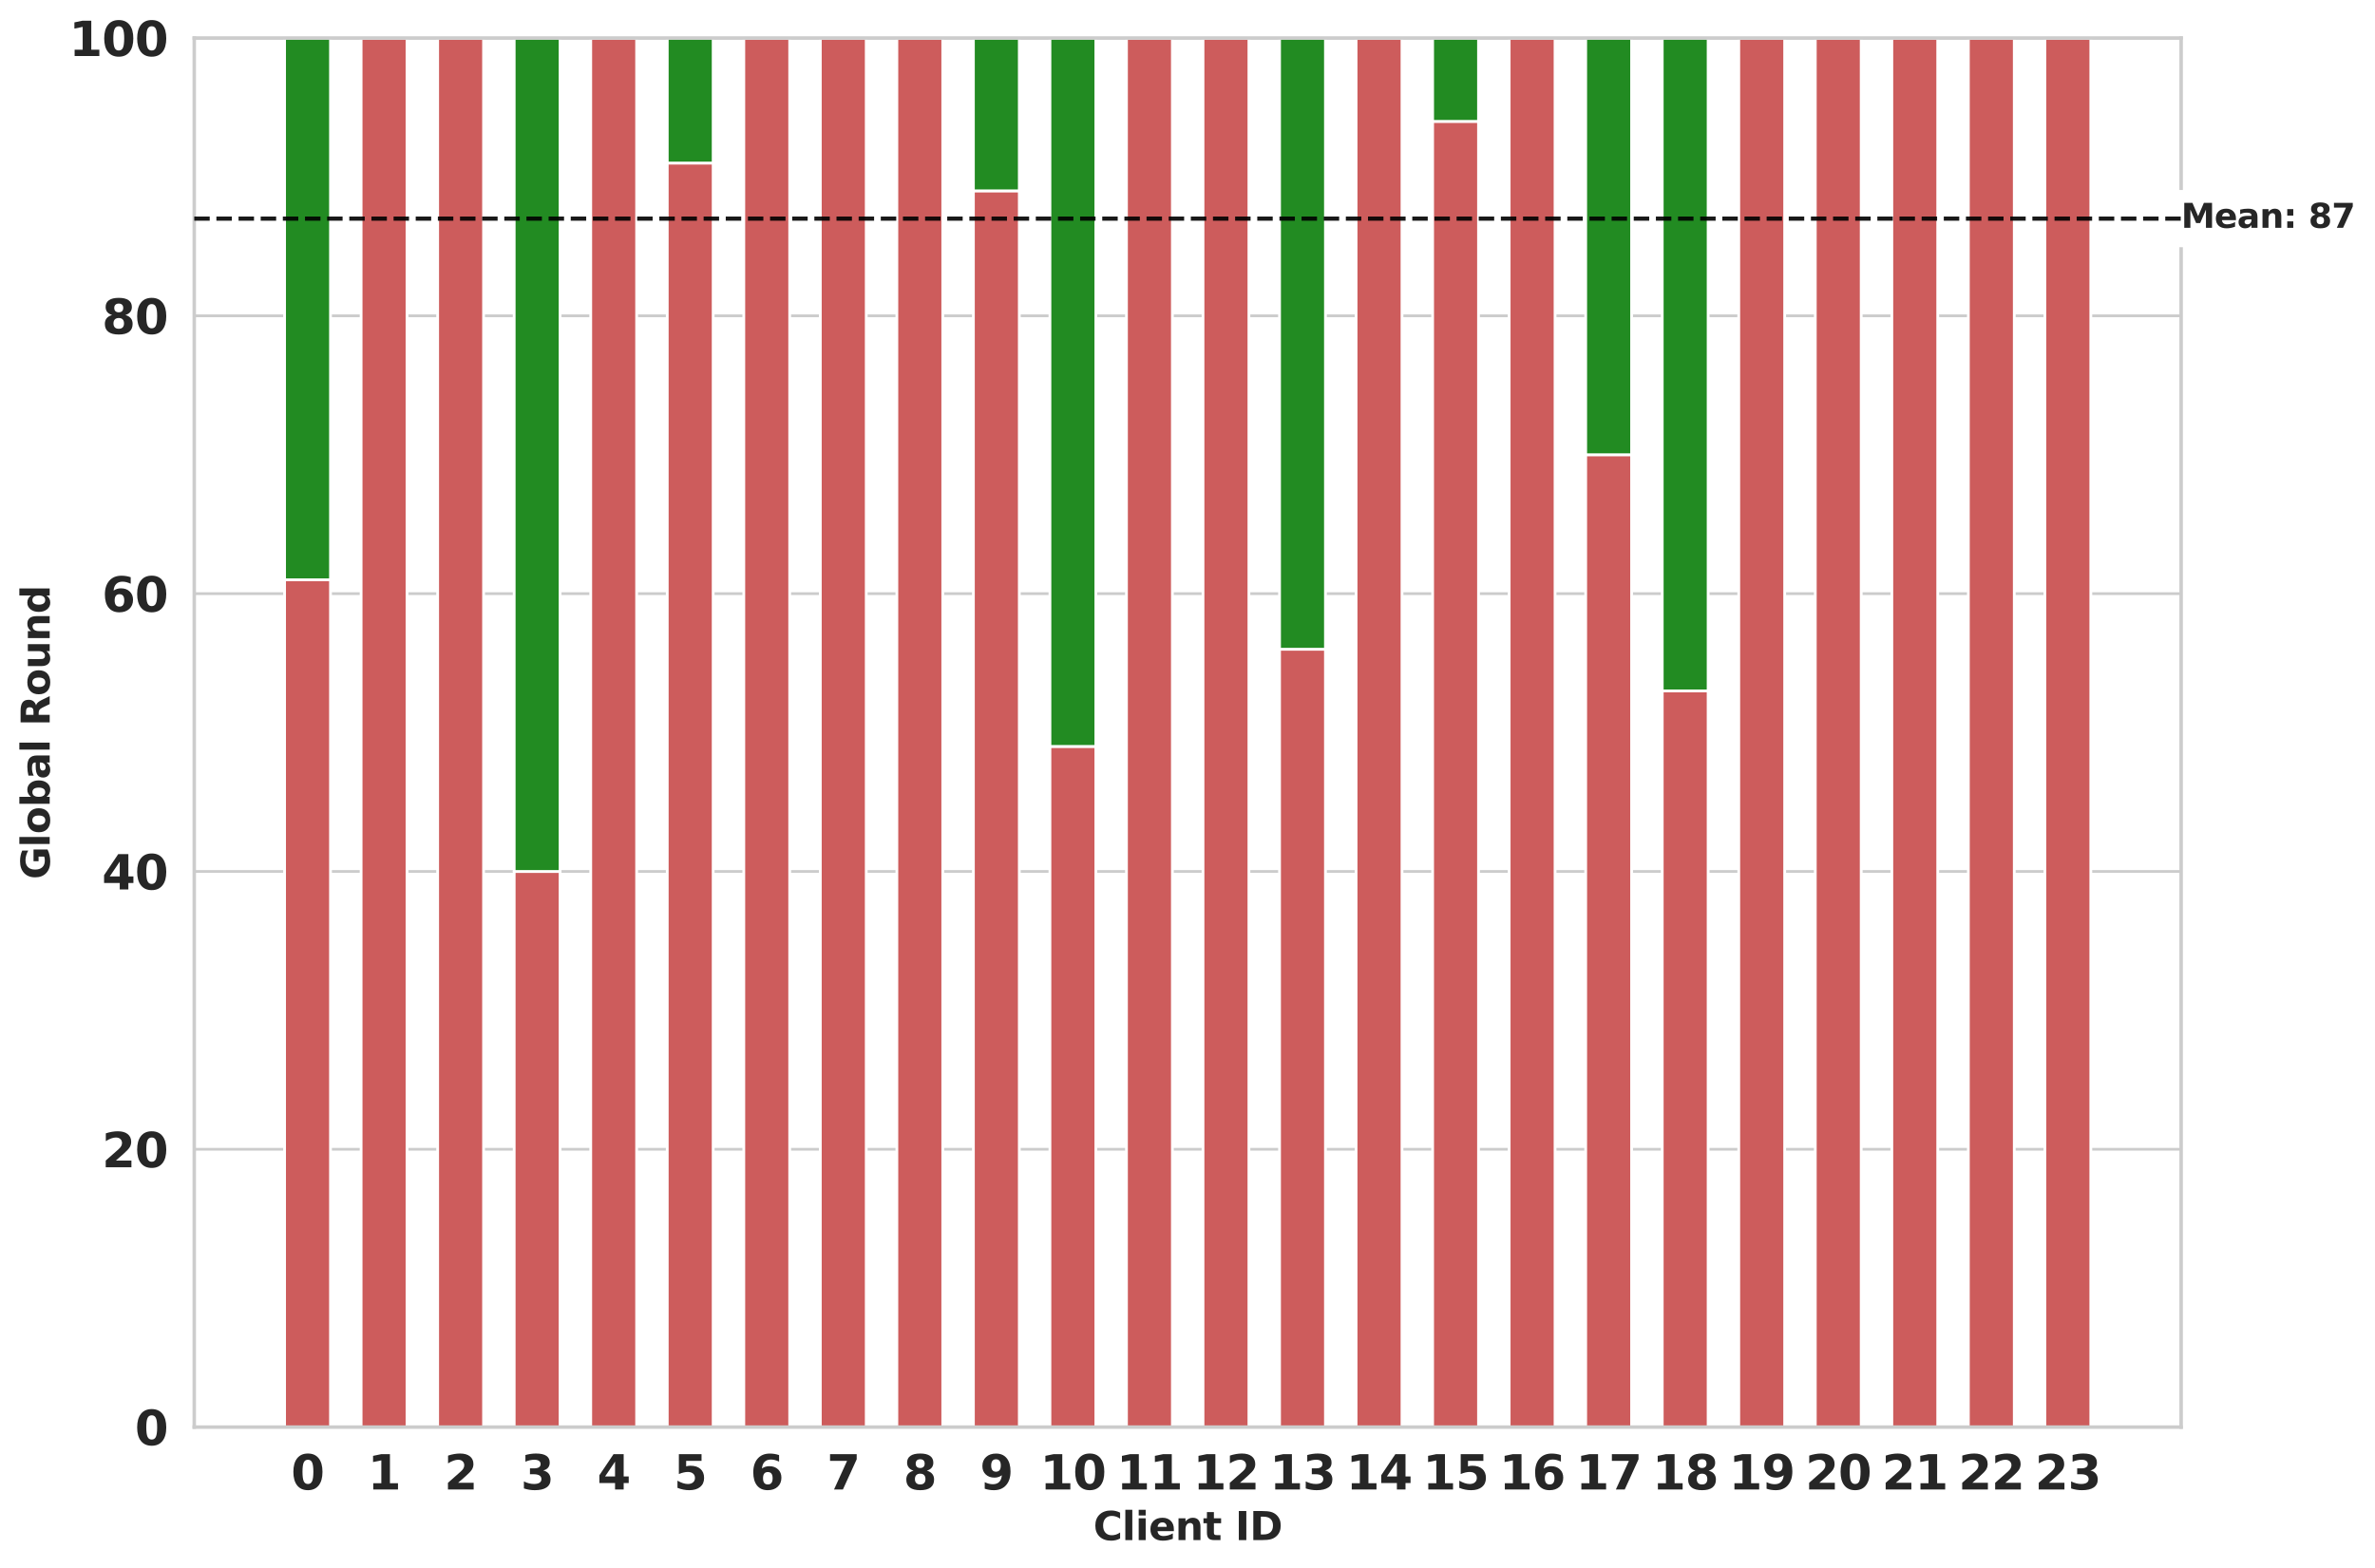 <?xml version="1.0" encoding="utf-8" standalone="no"?>
<!DOCTYPE svg PUBLIC "-//W3C//DTD SVG 1.1//EN"
  "http://www.w3.org/Graphics/SVG/1.1/DTD/svg11.dtd">
<svg xmlns:xlink="http://www.w3.org/1999/xlink" width="852.58pt" height="563.141pt" viewBox="0 0 852.58 563.141" xmlns="http://www.w3.org/2000/svg" version="1.1">
 <defs>
  <style type="text/css">*{stroke-linejoin: round; stroke-linecap: butt}</style>
 </defs>
 <g id="figure_1">
  <g id="patch_1">
   <path d="M 0 563.141 
L 852.58 563.141 
L 852.58 0 
L 0 0 
z
" style="fill: #ffffff"/>
  </g>
  <g id="axes_1">
   <g id="patch_2">
    <path d="M 69.734 512.439 
L 782.984 512.439 
L 782.984 13.659 
L 69.734 13.659 
z
" style="fill: #ffffff"/>
   </g>
   <g id="matplotlib.axis_1">
    <g id="xtick_1">
     <g id="line2d_1">
      <path d="M 110.397 512.439 
L 110.397 13.659 
" clip-path="url(#paf529d639f)" style="fill: none; stroke: #cccccc; stroke-linecap: round"/>
     </g>
     <g id="text_1">
      <!-- 0 -->
      <g style="fill: #262626" transform="translate(104.483 534.856) scale(0.17 -0.17)">
       <defs>
        <path id="DejaVuSans-Bold-30" d="M 2944 2338 
Q 2944 3213 2780 3570 
Q 2616 3928 2228 3928 
Q 1841 3928 1675 3570 
Q 1509 3213 1509 2338 
Q 1509 1453 1675 1090 
Q 1841 728 2228 728 
Q 2613 728 2778 1090 
Q 2944 1453 2944 2338 
z
M 4147 2328 
Q 4147 1169 3647 539 
Q 3147 -91 2228 -91 
Q 1306 -91 806 539 
Q 306 1169 306 2328 
Q 306 3491 806 4120 
Q 1306 4750 2228 4750 
Q 3147 4750 3647 4120 
Q 4147 3491 4147 2328 
z
" transform="scale(0.016)"/>
       </defs>
       <use xlink:href="#DejaVuSans-Bold-30"/>
      </g>
     </g>
    </g>
    <g id="xtick_2">
     <g id="line2d_2">
      <path d="M 137.872 512.439 
L 137.872 13.659 
" clip-path="url(#paf529d639f)" style="fill: none; stroke: #cccccc; stroke-linecap: round"/>
     </g>
     <g id="text_2">
      <!-- 1 -->
      <g style="fill: #262626" transform="translate(131.958 534.856) scale(0.17 -0.17)">
       <defs>
        <path id="DejaVuSans-Bold-31" d="M 750 831 
L 1813 831 
L 1813 3847 
L 722 3622 
L 722 4441 
L 1806 4666 
L 2950 4666 
L 2950 831 
L 4013 831 
L 4013 0 
L 750 0 
L 750 831 
z
" transform="scale(0.016)"/>
       </defs>
       <use xlink:href="#DejaVuSans-Bold-31"/>
      </g>
     </g>
    </g>
    <g id="xtick_3">
     <g id="line2d_3">
      <path d="M 165.347 512.439 
L 165.347 13.659 
" clip-path="url(#paf529d639f)" style="fill: none; stroke: #cccccc; stroke-linecap: round"/>
     </g>
     <g id="text_3">
      <!-- 2 -->
      <g style="fill: #262626" transform="translate(159.433 534.856) scale(0.17 -0.17)">
       <defs>
        <path id="DejaVuSans-Bold-32" d="M 1844 884 
L 3897 884 
L 3897 0 
L 506 0 
L 506 884 
L 2209 2388 
Q 2438 2594 2547 2791 
Q 2656 2988 2656 3200 
Q 2656 3528 2436 3728 
Q 2216 3928 1850 3928 
Q 1569 3928 1234 3808 
Q 900 3688 519 3450 
L 519 4475 
Q 925 4609 1322 4679 
Q 1719 4750 2100 4750 
Q 2938 4750 3402 4381 
Q 3866 4013 3866 3353 
Q 3866 2972 3669 2642 
Q 3472 2313 2841 1759 
L 1844 884 
z
" transform="scale(0.016)"/>
       </defs>
       <use xlink:href="#DejaVuSans-Bold-32"/>
      </g>
     </g>
    </g>
    <g id="xtick_4">
     <g id="line2d_4">
      <path d="M 192.822 512.439 
L 192.822 13.659 
" clip-path="url(#paf529d639f)" style="fill: none; stroke: #cccccc; stroke-linecap: round"/>
     </g>
     <g id="text_4">
      <!-- 3 -->
      <g style="fill: #262626" transform="translate(186.908 534.856) scale(0.17 -0.17)">
       <defs>
        <path id="DejaVuSans-Bold-33" d="M 2981 2516 
Q 3453 2394 3698 2092 
Q 3944 1791 3944 1325 
Q 3944 631 3412 270 
Q 2881 -91 1863 -91 
Q 1503 -91 1142 -33 
Q 781 25 428 141 
L 428 1069 
Q 766 900 1098 814 
Q 1431 728 1753 728 
Q 2231 728 2486 893 
Q 2741 1059 2741 1369 
Q 2741 1688 2480 1852 
Q 2219 2016 1709 2016 
L 1228 2016 
L 1228 2791 
L 1734 2791 
Q 2188 2791 2409 2933 
Q 2631 3075 2631 3366 
Q 2631 3634 2415 3781 
Q 2200 3928 1806 3928 
Q 1516 3928 1219 3862 
Q 922 3797 628 3669 
L 628 4550 
Q 984 4650 1334 4700 
Q 1684 4750 2022 4750 
Q 2931 4750 3382 4451 
Q 3834 4153 3834 3553 
Q 3834 3144 3618 2883 
Q 3403 2622 2981 2516 
z
" transform="scale(0.016)"/>
       </defs>
       <use xlink:href="#DejaVuSans-Bold-33"/>
      </g>
     </g>
    </g>
    <g id="xtick_5">
     <g id="line2d_5">
      <path d="M 220.297 512.439 
L 220.297 13.659 
" clip-path="url(#paf529d639f)" style="fill: none; stroke: #cccccc; stroke-linecap: round"/>
     </g>
     <g id="text_5">
      <!-- 4 -->
      <g style="fill: #262626" transform="translate(214.383 534.856) scale(0.17 -0.17)">
       <defs>
        <path id="DejaVuSans-Bold-34" d="M 2356 3675 
L 1038 1722 
L 2356 1722 
L 2356 3675 
z
M 2156 4666 
L 3494 4666 
L 3494 1722 
L 4159 1722 
L 4159 850 
L 3494 850 
L 3494 0 
L 2356 0 
L 2356 850 
L 288 850 
L 288 1881 
L 2156 4666 
z
" transform="scale(0.016)"/>
       </defs>
       <use xlink:href="#DejaVuSans-Bold-34"/>
      </g>
     </g>
    </g>
    <g id="xtick_6">
     <g id="line2d_6">
      <path d="M 247.772 512.439 
L 247.772 13.659 
" clip-path="url(#paf529d639f)" style="fill: none; stroke: #cccccc; stroke-linecap: round"/>
     </g>
     <g id="text_6">
      <!-- 5 -->
      <g style="fill: #262626" transform="translate(241.858 534.856) scale(0.17 -0.17)">
       <defs>
        <path id="DejaVuSans-Bold-35" d="M 678 4666 
L 3669 4666 
L 3669 3781 
L 1638 3781 
L 1638 3059 
Q 1775 3097 1914 3117 
Q 2053 3138 2203 3138 
Q 3056 3138 3531 2711 
Q 4006 2284 4006 1522 
Q 4006 766 3489 337 
Q 2972 -91 2053 -91 
Q 1656 -91 1267 -14 
Q 878 63 494 219 
L 494 1166 
Q 875 947 1217 837 
Q 1559 728 1863 728 
Q 2300 728 2551 942 
Q 2803 1156 2803 1522 
Q 2803 1891 2551 2103 
Q 2300 2316 1863 2316 
Q 1603 2316 1309 2248 
Q 1016 2181 678 2041 
L 678 4666 
z
" transform="scale(0.016)"/>
       </defs>
       <use xlink:href="#DejaVuSans-Bold-35"/>
      </g>
     </g>
    </g>
    <g id="xtick_7">
     <g id="line2d_7">
      <path d="M 275.247 512.439 
L 275.247 13.659 
" clip-path="url(#paf529d639f)" style="fill: none; stroke: #cccccc; stroke-linecap: round"/>
     </g>
     <g id="text_7">
      <!-- 6 -->
      <g style="fill: #262626" transform="translate(269.333 534.856) scale(0.17 -0.17)">
       <defs>
        <path id="DejaVuSans-Bold-36" d="M 2316 2303 
Q 2000 2303 1842 2098 
Q 1684 1894 1684 1484 
Q 1684 1075 1842 870 
Q 2000 666 2316 666 
Q 2634 666 2792 870 
Q 2950 1075 2950 1484 
Q 2950 1894 2792 2098 
Q 2634 2303 2316 2303 
z
M 3803 4544 
L 3803 3681 
Q 3506 3822 3243 3889 
Q 2981 3956 2731 3956 
Q 2194 3956 1894 3657 
Q 1594 3359 1544 2772 
Q 1750 2925 1990 3001 
Q 2231 3078 2516 3078 
Q 3231 3078 3670 2659 
Q 4109 2241 4109 1563 
Q 4109 813 3618 361 
Q 3128 -91 2303 -91 
Q 1394 -91 895 523 
Q 397 1138 397 2266 
Q 397 3422 980 4083 
Q 1563 4744 2578 4744 
Q 2900 4744 3203 4694 
Q 3506 4644 3803 4544 
z
" transform="scale(0.016)"/>
       </defs>
       <use xlink:href="#DejaVuSans-Bold-36"/>
      </g>
     </g>
    </g>
    <g id="xtick_8">
     <g id="line2d_8">
      <path d="M 302.722 512.439 
L 302.722 13.659 
" clip-path="url(#paf529d639f)" style="fill: none; stroke: #cccccc; stroke-linecap: round"/>
     </g>
     <g id="text_8">
      <!-- 7 -->
      <g style="fill: #262626" transform="translate(296.808 534.856) scale(0.17 -0.17)">
       <defs>
        <path id="DejaVuSans-Bold-37" d="M 428 4666 
L 3944 4666 
L 3944 3988 
L 2125 0 
L 953 0 
L 2675 3781 
L 428 3781 
L 428 4666 
z
" transform="scale(0.016)"/>
       </defs>
       <use xlink:href="#DejaVuSans-Bold-37"/>
      </g>
     </g>
    </g>
    <g id="xtick_9">
     <g id="line2d_9">
      <path d="M 330.197 512.439 
L 330.197 13.659 
" clip-path="url(#paf529d639f)" style="fill: none; stroke: #cccccc; stroke-linecap: round"/>
     </g>
     <g id="text_9">
      <!-- 8 -->
      <g style="fill: #262626" transform="translate(324.283 534.856) scale(0.17 -0.17)">
       <defs>
        <path id="DejaVuSans-Bold-38" d="M 2228 2088 
Q 1891 2088 1709 1903 
Q 1528 1719 1528 1375 
Q 1528 1031 1709 848 
Q 1891 666 2228 666 
Q 2563 666 2741 848 
Q 2919 1031 2919 1375 
Q 2919 1722 2741 1905 
Q 2563 2088 2228 2088 
z
M 1350 2484 
Q 925 2613 709 2878 
Q 494 3144 494 3541 
Q 494 4131 934 4440 
Q 1375 4750 2228 4750 
Q 3075 4750 3515 4442 
Q 3956 4134 3956 3541 
Q 3956 3144 3739 2878 
Q 3522 2613 3097 2484 
Q 3572 2353 3814 2058 
Q 4056 1763 4056 1313 
Q 4056 619 3595 264 
Q 3134 -91 2228 -91 
Q 1319 -91 855 264 
Q 391 619 391 1313 
Q 391 1763 633 2058 
Q 875 2353 1350 2484 
z
M 1631 3419 
Q 1631 3141 1786 2991 
Q 1941 2841 2228 2841 
Q 2509 2841 2662 2991 
Q 2816 3141 2816 3419 
Q 2816 3697 2662 3845 
Q 2509 3994 2228 3994 
Q 1941 3994 1786 3844 
Q 1631 3694 1631 3419 
z
" transform="scale(0.016)"/>
       </defs>
       <use xlink:href="#DejaVuSans-Bold-38"/>
      </g>
     </g>
    </g>
    <g id="xtick_10">
     <g id="line2d_10">
      <path d="M 357.672 512.439 
L 357.672 13.659 
" clip-path="url(#paf529d639f)" style="fill: none; stroke: #cccccc; stroke-linecap: round"/>
     </g>
     <g id="text_10">
      <!-- 9 -->
      <g style="fill: #262626" transform="translate(351.758 534.856) scale(0.17 -0.17)">
       <defs>
        <path id="DejaVuSans-Bold-39" d="M 641 103 
L 641 966 
Q 928 831 1190 764 
Q 1453 697 1709 697 
Q 2247 697 2547 995 
Q 2847 1294 2900 1881 
Q 2688 1725 2447 1647 
Q 2206 1569 1925 1569 
Q 1209 1569 770 1986 
Q 331 2403 331 3084 
Q 331 3838 820 4291 
Q 1309 4744 2131 4744 
Q 3044 4744 3544 4128 
Q 4044 3513 4044 2388 
Q 4044 1231 3459 570 
Q 2875 -91 1856 -91 
Q 1528 -91 1228 -42 
Q 928 6 641 103 
z
M 2125 2350 
Q 2441 2350 2600 2554 
Q 2759 2759 2759 3169 
Q 2759 3575 2600 3781 
Q 2441 3988 2125 3988 
Q 1809 3988 1650 3781 
Q 1491 3575 1491 3169 
Q 1491 2759 1650 2554 
Q 1809 2350 2125 2350 
z
" transform="scale(0.016)"/>
       </defs>
       <use xlink:href="#DejaVuSans-Bold-39"/>
      </g>
     </g>
    </g>
    <g id="xtick_11">
     <g id="line2d_11">
      <path d="M 385.147 512.439 
L 385.147 13.659 
" clip-path="url(#paf529d639f)" style="fill: none; stroke: #cccccc; stroke-linecap: round"/>
     </g>
     <g id="text_11">
      <!-- 10 -->
      <g style="fill: #262626" transform="translate(373.318 534.856) scale(0.17 -0.17)">
       <use xlink:href="#DejaVuSans-Bold-31"/>
       <use xlink:href="#DejaVuSans-Bold-30" transform="translate(69.58 0)"/>
      </g>
     </g>
    </g>
    <g id="xtick_12">
     <g id="line2d_12">
      <path d="M 412.622 512.439 
L 412.622 13.659 
" clip-path="url(#paf529d639f)" style="fill: none; stroke: #cccccc; stroke-linecap: round"/>
     </g>
     <g id="text_12">
      <!-- 11 -->
      <g style="fill: #262626" transform="translate(400.793 534.856) scale(0.17 -0.17)">
       <use xlink:href="#DejaVuSans-Bold-31"/>
       <use xlink:href="#DejaVuSans-Bold-31" transform="translate(69.58 0)"/>
      </g>
     </g>
    </g>
    <g id="xtick_13">
     <g id="line2d_13">
      <path d="M 440.097 512.439 
L 440.097 13.659 
" clip-path="url(#paf529d639f)" style="fill: none; stroke: #cccccc; stroke-linecap: round"/>
     </g>
     <g id="text_13">
      <!-- 12 -->
      <g style="fill: #262626" transform="translate(428.268 534.856) scale(0.17 -0.17)">
       <use xlink:href="#DejaVuSans-Bold-31"/>
       <use xlink:href="#DejaVuSans-Bold-32" transform="translate(69.58 0)"/>
      </g>
     </g>
    </g>
    <g id="xtick_14">
     <g id="line2d_14">
      <path d="M 467.572 512.439 
L 467.572 13.659 
" clip-path="url(#paf529d639f)" style="fill: none; stroke: #cccccc; stroke-linecap: round"/>
     </g>
     <g id="text_14">
      <!-- 13 -->
      <g style="fill: #262626" transform="translate(455.743 534.856) scale(0.17 -0.17)">
       <use xlink:href="#DejaVuSans-Bold-31"/>
       <use xlink:href="#DejaVuSans-Bold-33" transform="translate(69.58 0)"/>
      </g>
     </g>
    </g>
    <g id="xtick_15">
     <g id="line2d_15">
      <path d="M 495.047 512.439 
L 495.047 13.659 
" clip-path="url(#paf529d639f)" style="fill: none; stroke: #cccccc; stroke-linecap: round"/>
     </g>
     <g id="text_15">
      <!-- 14 -->
      <g style="fill: #262626" transform="translate(483.218 534.856) scale(0.17 -0.17)">
       <use xlink:href="#DejaVuSans-Bold-31"/>
       <use xlink:href="#DejaVuSans-Bold-34" transform="translate(69.58 0)"/>
      </g>
     </g>
    </g>
    <g id="xtick_16">
     <g id="line2d_16">
      <path d="M 522.522 512.439 
L 522.522 13.659 
" clip-path="url(#paf529d639f)" style="fill: none; stroke: #cccccc; stroke-linecap: round"/>
     </g>
     <g id="text_16">
      <!-- 15 -->
      <g style="fill: #262626" transform="translate(510.693 534.856) scale(0.17 -0.17)">
       <use xlink:href="#DejaVuSans-Bold-31"/>
       <use xlink:href="#DejaVuSans-Bold-35" transform="translate(69.58 0)"/>
      </g>
     </g>
    </g>
    <g id="xtick_17">
     <g id="line2d_17">
      <path d="M 549.997 512.439 
L 549.997 13.659 
" clip-path="url(#paf529d639f)" style="fill: none; stroke: #cccccc; stroke-linecap: round"/>
     </g>
     <g id="text_17">
      <!-- 16 -->
      <g style="fill: #262626" transform="translate(538.168 534.856) scale(0.17 -0.17)">
       <use xlink:href="#DejaVuSans-Bold-31"/>
       <use xlink:href="#DejaVuSans-Bold-36" transform="translate(69.58 0)"/>
      </g>
     </g>
    </g>
    <g id="xtick_18">
     <g id="line2d_18">
      <path d="M 577.472 512.439 
L 577.472 13.659 
" clip-path="url(#paf529d639f)" style="fill: none; stroke: #cccccc; stroke-linecap: round"/>
     </g>
     <g id="text_18">
      <!-- 17 -->
      <g style="fill: #262626" transform="translate(565.643 534.856) scale(0.17 -0.17)">
       <use xlink:href="#DejaVuSans-Bold-31"/>
       <use xlink:href="#DejaVuSans-Bold-37" transform="translate(69.58 0)"/>
      </g>
     </g>
    </g>
    <g id="xtick_19">
     <g id="line2d_19">
      <path d="M 604.946 512.439 
L 604.946 13.659 
" clip-path="url(#paf529d639f)" style="fill: none; stroke: #cccccc; stroke-linecap: round"/>
     </g>
     <g id="text_19">
      <!-- 18 -->
      <g style="fill: #262626" transform="translate(593.118 534.856) scale(0.17 -0.17)">
       <use xlink:href="#DejaVuSans-Bold-31"/>
       <use xlink:href="#DejaVuSans-Bold-38" transform="translate(69.58 0)"/>
      </g>
     </g>
    </g>
    <g id="xtick_20">
     <g id="line2d_20">
      <path d="M 632.421 512.439 
L 632.421 13.659 
" clip-path="url(#paf529d639f)" style="fill: none; stroke: #cccccc; stroke-linecap: round"/>
     </g>
     <g id="text_20">
      <!-- 19 -->
      <g style="fill: #262626" transform="translate(620.593 534.856) scale(0.17 -0.17)">
       <use xlink:href="#DejaVuSans-Bold-31"/>
       <use xlink:href="#DejaVuSans-Bold-39" transform="translate(69.58 0)"/>
      </g>
     </g>
    </g>
    <g id="xtick_21">
     <g id="line2d_21">
      <path d="M 659.896 512.439 
L 659.896 13.659 
" clip-path="url(#paf529d639f)" style="fill: none; stroke: #cccccc; stroke-linecap: round"/>
     </g>
     <g id="text_21">
      <!-- 20 -->
      <g style="fill: #262626" transform="translate(648.068 534.856) scale(0.17 -0.17)">
       <use xlink:href="#DejaVuSans-Bold-32"/>
       <use xlink:href="#DejaVuSans-Bold-30" transform="translate(69.58 0)"/>
      </g>
     </g>
    </g>
    <g id="xtick_22">
     <g id="line2d_22">
      <path d="M 687.371 512.439 
L 687.371 13.659 
" clip-path="url(#paf529d639f)" style="fill: none; stroke: #cccccc; stroke-linecap: round"/>
     </g>
     <g id="text_22">
      <!-- 21 -->
      <g style="fill: #262626" transform="translate(675.543 534.856) scale(0.17 -0.17)">
       <use xlink:href="#DejaVuSans-Bold-32"/>
       <use xlink:href="#DejaVuSans-Bold-31" transform="translate(69.58 0)"/>
      </g>
     </g>
    </g>
    <g id="xtick_23">
     <g id="line2d_23">
      <path d="M 714.846 512.439 
L 714.846 13.659 
" clip-path="url(#paf529d639f)" style="fill: none; stroke: #cccccc; stroke-linecap: round"/>
     </g>
     <g id="text_23">
      <!-- 22 -->
      <g style="fill: #262626" transform="translate(703.018 534.856) scale(0.17 -0.17)">
       <use xlink:href="#DejaVuSans-Bold-32"/>
       <use xlink:href="#DejaVuSans-Bold-32" transform="translate(69.58 0)"/>
      </g>
     </g>
    </g>
    <g id="xtick_24">
     <g id="line2d_24">
      <path d="M 742.321 512.439 
L 742.321 13.659 
" clip-path="url(#paf529d639f)" style="fill: none; stroke: #cccccc; stroke-linecap: round"/>
     </g>
     <g id="text_24">
      <!-- 23 -->
      <g style="fill: #262626" transform="translate(730.493 534.856) scale(0.17 -0.17)">
       <use xlink:href="#DejaVuSans-Bold-32"/>
       <use xlink:href="#DejaVuSans-Bold-33" transform="translate(69.58 0)"/>
      </g>
     </g>
    </g>
    <g id="text_25">
     <!-- Client ID -->
     <g style="fill: #262626" transform="translate(392.493 553.029) scale(0.14 -0.14)">
      <defs>
       <path id="DejaVuSans-Bold-43" d="M 4288 256 
Q 3956 84 3597 -3 
Q 3238 -91 2847 -91 
Q 1681 -91 1000 561 
Q 319 1213 319 2328 
Q 319 3447 1000 4098 
Q 1681 4750 2847 4750 
Q 3238 4750 3597 4662 
Q 3956 4575 4288 4403 
L 4288 3438 
Q 3953 3666 3628 3772 
Q 3303 3878 2944 3878 
Q 2300 3878 1931 3465 
Q 1563 3053 1563 2328 
Q 1563 1606 1931 1193 
Q 2300 781 2944 781 
Q 3303 781 3628 887 
Q 3953 994 4288 1222 
L 4288 256 
z
" transform="scale(0.016)"/>
       <path id="DejaVuSans-Bold-6c" d="M 538 4863 
L 1656 4863 
L 1656 0 
L 538 0 
L 538 4863 
z
" transform="scale(0.016)"/>
       <path id="DejaVuSans-Bold-69" d="M 538 3500 
L 1656 3500 
L 1656 0 
L 538 0 
L 538 3500 
z
M 538 4863 
L 1656 4863 
L 1656 3950 
L 538 3950 
L 538 4863 
z
" transform="scale(0.016)"/>
       <path id="DejaVuSans-Bold-65" d="M 4031 1759 
L 4031 1441 
L 1416 1441 
Q 1456 1047 1700 850 
Q 1944 653 2381 653 
Q 2734 653 3104 758 
Q 3475 863 3866 1075 
L 3866 213 
Q 3469 63 3072 -14 
Q 2675 -91 2278 -91 
Q 1328 -91 801 392 
Q 275 875 275 1747 
Q 275 2603 792 3093 
Q 1309 3584 2216 3584 
Q 3041 3584 3536 3087 
Q 4031 2591 4031 1759 
z
M 2881 2131 
Q 2881 2450 2695 2645 
Q 2509 2841 2209 2841 
Q 1884 2841 1681 2658 
Q 1478 2475 1428 2131 
L 2881 2131 
z
" transform="scale(0.016)"/>
       <path id="DejaVuSans-Bold-6e" d="M 4056 2131 
L 4056 0 
L 2931 0 
L 2931 347 
L 2931 1631 
Q 2931 2084 2911 2256 
Q 2891 2428 2841 2509 
Q 2775 2619 2662 2680 
Q 2550 2741 2406 2741 
Q 2056 2741 1856 2470 
Q 1656 2200 1656 1722 
L 1656 0 
L 538 0 
L 538 3500 
L 1656 3500 
L 1656 2988 
Q 1909 3294 2193 3439 
Q 2478 3584 2822 3584 
Q 3428 3584 3742 3212 
Q 4056 2841 4056 2131 
z
" transform="scale(0.016)"/>
       <path id="DejaVuSans-Bold-74" d="M 1759 4494 
L 1759 3500 
L 2913 3500 
L 2913 2700 
L 1759 2700 
L 1759 1216 
Q 1759 972 1856 886 
Q 1953 800 2241 800 
L 2816 800 
L 2816 0 
L 1856 0 
Q 1194 0 917 276 
Q 641 553 641 1216 
L 641 2700 
L 84 2700 
L 84 3500 
L 641 3500 
L 641 4494 
L 1759 4494 
z
" transform="scale(0.016)"/>
       <path id="DejaVuSans-Bold-20" transform="scale(0.016)"/>
       <path id="DejaVuSans-Bold-49" d="M 588 4666 
L 1791 4666 
L 1791 0 
L 588 0 
L 588 4666 
z
" transform="scale(0.016)"/>
       <path id="DejaVuSans-Bold-44" d="M 1791 3756 
L 1791 909 
L 2222 909 
Q 2959 909 3348 1275 
Q 3738 1641 3738 2338 
Q 3738 3031 3350 3393 
Q 2963 3756 2222 3756 
L 1791 3756 
z
M 588 4666 
L 1856 4666 
Q 2919 4666 3439 4514 
Q 3959 4363 4331 4000 
Q 4659 3684 4818 3271 
Q 4978 2859 4978 2338 
Q 4978 1809 4818 1395 
Q 4659 981 4331 666 
Q 3956 303 3431 151 
Q 2906 0 1856 0 
L 588 0 
L 588 4666 
z
" transform="scale(0.016)"/>
      </defs>
      <use xlink:href="#DejaVuSans-Bold-43"/>
      <use xlink:href="#DejaVuSans-Bold-6c" transform="translate(73.389 0)"/>
      <use xlink:href="#DejaVuSans-Bold-69" transform="translate(107.666 0)"/>
      <use xlink:href="#DejaVuSans-Bold-65" transform="translate(141.943 0)"/>
      <use xlink:href="#DejaVuSans-Bold-6e" transform="translate(209.766 0)"/>
      <use xlink:href="#DejaVuSans-Bold-74" transform="translate(280.957 0)"/>
      <use xlink:href="#DejaVuSans-Bold-20" transform="translate(328.76 0)"/>
      <use xlink:href="#DejaVuSans-Bold-49" transform="translate(363.574 0)"/>
      <use xlink:href="#DejaVuSans-Bold-44" transform="translate(400.781 0)"/>
     </g>
    </g>
   </g>
   <g id="matplotlib.axis_2">
    <g id="ytick_1">
     <g id="line2d_25">
      <path d="M 69.734 512.439 
L 782.984 512.439 
" clip-path="url(#paf529d639f)" style="fill: none; stroke: #cccccc; stroke-linecap: round"/>
     </g>
     <g id="text_26">
      <!-- 0 -->
      <g style="fill: #262626" transform="translate(48.406 518.897) scale(0.17 -0.17)">
       <use xlink:href="#DejaVuSans-Bold-30"/>
      </g>
     </g>
    </g>
    <g id="ytick_2">
     <g id="line2d_26">
      <path d="M 69.734 412.683 
L 782.984 412.683 
" clip-path="url(#paf529d639f)" style="fill: none; stroke: #cccccc; stroke-linecap: round"/>
     </g>
     <g id="text_27">
      <!-- 20 -->
      <g style="fill: #262626" transform="translate(36.578 419.141) scale(0.17 -0.17)">
       <use xlink:href="#DejaVuSans-Bold-32"/>
       <use xlink:href="#DejaVuSans-Bold-30" transform="translate(69.58 0)"/>
      </g>
     </g>
    </g>
    <g id="ytick_3">
     <g id="line2d_27">
      <path d="M 69.734 312.927 
L 782.984 312.927 
" clip-path="url(#paf529d639f)" style="fill: none; stroke: #cccccc; stroke-linecap: round"/>
     </g>
     <g id="text_28">
      <!-- 40 -->
      <g style="fill: #262626" transform="translate(36.578 319.385) scale(0.17 -0.17)">
       <use xlink:href="#DejaVuSans-Bold-34"/>
       <use xlink:href="#DejaVuSans-Bold-30" transform="translate(69.58 0)"/>
      </g>
     </g>
    </g>
    <g id="ytick_4">
     <g id="line2d_28">
      <path d="M 69.734 213.171 
L 782.984 213.171 
" clip-path="url(#paf529d639f)" style="fill: none; stroke: #cccccc; stroke-linecap: round"/>
     </g>
     <g id="text_29">
      <!-- 60 -->
      <g style="fill: #262626" transform="translate(36.578 219.629) scale(0.17 -0.17)">
       <use xlink:href="#DejaVuSans-Bold-36"/>
       <use xlink:href="#DejaVuSans-Bold-30" transform="translate(69.58 0)"/>
      </g>
     </g>
    </g>
    <g id="ytick_5">
     <g id="line2d_29">
      <path d="M 69.734 113.415 
L 782.984 113.415 
" clip-path="url(#paf529d639f)" style="fill: none; stroke: #cccccc; stroke-linecap: round"/>
     </g>
     <g id="text_30">
      <!-- 80 -->
      <g style="fill: #262626" transform="translate(36.578 119.873) scale(0.17 -0.17)">
       <use xlink:href="#DejaVuSans-Bold-38"/>
       <use xlink:href="#DejaVuSans-Bold-30" transform="translate(69.58 0)"/>
      </g>
     </g>
    </g>
    <g id="ytick_6">
     <g id="line2d_30">
      <path d="M 69.734 13.659 
L 782.984 13.659 
" clip-path="url(#paf529d639f)" style="fill: none; stroke: #cccccc; stroke-linecap: round"/>
     </g>
     <g id="text_31">
      <!-- 100 -->
      <g style="fill: #262626" transform="translate(24.749 20.117) scale(0.17 -0.17)">
       <use xlink:href="#DejaVuSans-Bold-31"/>
       <use xlink:href="#DejaVuSans-Bold-30" transform="translate(69.58 0)"/>
       <use xlink:href="#DejaVuSans-Bold-30" transform="translate(139.16 0)"/>
      </g>
     </g>
    </g>
    <g id="text_32">
     <!-- Global Round -->
     <g style="fill: #262626" transform="translate(17.838 315.75) rotate(-90) scale(0.14 -0.14)">
      <defs>
       <path id="DejaVuSans-Bold-47" d="M 4781 347 
Q 4331 128 3847 18 
Q 3363 -91 2847 -91 
Q 1681 -91 1000 561 
Q 319 1213 319 2328 
Q 319 3456 1012 4103 
Q 1706 4750 2913 4750 
Q 3378 4750 3804 4662 
Q 4231 4575 4609 4403 
L 4609 3438 
Q 4219 3659 3833 3768 
Q 3447 3878 3059 3878 
Q 2341 3878 1952 3476 
Q 1563 3075 1563 2328 
Q 1563 1588 1938 1184 
Q 2313 781 3003 781 
Q 3191 781 3352 804 
Q 3513 828 3641 878 
L 3641 1784 
L 2906 1784 
L 2906 2591 
L 4781 2591 
L 4781 347 
z
" transform="scale(0.016)"/>
       <path id="DejaVuSans-Bold-6f" d="M 2203 2784 
Q 1831 2784 1636 2517 
Q 1441 2250 1441 1747 
Q 1441 1244 1636 976 
Q 1831 709 2203 709 
Q 2569 709 2762 976 
Q 2956 1244 2956 1747 
Q 2956 2250 2762 2517 
Q 2569 2784 2203 2784 
z
M 2203 3584 
Q 3106 3584 3614 3096 
Q 4122 2609 4122 1747 
Q 4122 884 3614 396 
Q 3106 -91 2203 -91 
Q 1297 -91 786 396 
Q 275 884 275 1747 
Q 275 2609 786 3096 
Q 1297 3584 2203 3584 
z
" transform="scale(0.016)"/>
       <path id="DejaVuSans-Bold-62" d="M 2400 722 
Q 2759 722 2948 984 
Q 3138 1247 3138 1747 
Q 3138 2247 2948 2509 
Q 2759 2772 2400 2772 
Q 2041 2772 1848 2508 
Q 1656 2244 1656 1747 
Q 1656 1250 1848 986 
Q 2041 722 2400 722 
z
M 1656 2988 
Q 1888 3294 2169 3439 
Q 2450 3584 2816 3584 
Q 3463 3584 3878 3070 
Q 4294 2556 4294 1747 
Q 4294 938 3878 423 
Q 3463 -91 2816 -91 
Q 2450 -91 2169 54 
Q 1888 200 1656 506 
L 1656 0 
L 538 0 
L 538 4863 
L 1656 4863 
L 1656 2988 
z
" transform="scale(0.016)"/>
       <path id="DejaVuSans-Bold-61" d="M 2106 1575 
Q 1756 1575 1579 1456 
Q 1403 1338 1403 1106 
Q 1403 894 1545 773 
Q 1688 653 1941 653 
Q 2256 653 2472 879 
Q 2688 1106 2688 1447 
L 2688 1575 
L 2106 1575 
z
M 3816 1997 
L 3816 0 
L 2688 0 
L 2688 519 
Q 2463 200 2181 54 
Q 1900 -91 1497 -91 
Q 953 -91 614 226 
Q 275 544 275 1050 
Q 275 1666 698 1953 
Q 1122 2241 2028 2241 
L 2688 2241 
L 2688 2328 
Q 2688 2594 2478 2717 
Q 2269 2841 1825 2841 
Q 1466 2841 1156 2769 
Q 847 2697 581 2553 
L 581 3406 
Q 941 3494 1303 3539 
Q 1666 3584 2028 3584 
Q 2975 3584 3395 3211 
Q 3816 2838 3816 1997 
z
" transform="scale(0.016)"/>
       <path id="DejaVuSans-Bold-52" d="M 2297 2597 
Q 2675 2597 2839 2737 
Q 3003 2878 3003 3200 
Q 3003 3519 2839 3656 
Q 2675 3794 2297 3794 
L 1791 3794 
L 1791 2597 
L 2297 2597 
z
M 1791 1766 
L 1791 0 
L 588 0 
L 588 4666 
L 2425 4666 
Q 3347 4666 3776 4356 
Q 4206 4047 4206 3378 
Q 4206 2916 3982 2619 
Q 3759 2322 3309 2181 
Q 3556 2125 3751 1926 
Q 3947 1728 4147 1325 
L 4800 0 
L 3519 0 
L 2950 1159 
Q 2778 1509 2601 1637 
Q 2425 1766 2131 1766 
L 1791 1766 
z
" transform="scale(0.016)"/>
       <path id="DejaVuSans-Bold-75" d="M 500 1363 
L 500 3500 
L 1625 3500 
L 1625 3150 
Q 1625 2866 1622 2436 
Q 1619 2006 1619 1863 
Q 1619 1441 1641 1255 
Q 1663 1069 1716 984 
Q 1784 875 1895 815 
Q 2006 756 2150 756 
Q 2500 756 2700 1025 
Q 2900 1294 2900 1772 
L 2900 3500 
L 4019 3500 
L 4019 0 
L 2900 0 
L 2900 506 
Q 2647 200 2364 54 
Q 2081 -91 1741 -91 
Q 1134 -91 817 281 
Q 500 653 500 1363 
z
" transform="scale(0.016)"/>
       <path id="DejaVuSans-Bold-64" d="M 2919 2988 
L 2919 4863 
L 4044 4863 
L 4044 0 
L 2919 0 
L 2919 506 
Q 2688 197 2409 53 
Q 2131 -91 1766 -91 
Q 1119 -91 703 423 
Q 288 938 288 1747 
Q 288 2556 703 3070 
Q 1119 3584 1766 3584 
Q 2128 3584 2408 3439 
Q 2688 3294 2919 2988 
z
M 2181 722 
Q 2541 722 2730 984 
Q 2919 1247 2919 1747 
Q 2919 2247 2730 2509 
Q 2541 2772 2181 2772 
Q 1825 2772 1636 2509 
Q 1447 2247 1447 1747 
Q 1447 1247 1636 984 
Q 1825 722 2181 722 
z
" transform="scale(0.016)"/>
      </defs>
      <use xlink:href="#DejaVuSans-Bold-47"/>
      <use xlink:href="#DejaVuSans-Bold-6c" transform="translate(82.08 0)"/>
      <use xlink:href="#DejaVuSans-Bold-6f" transform="translate(116.357 0)"/>
      <use xlink:href="#DejaVuSans-Bold-62" transform="translate(185.059 0)"/>
      <use xlink:href="#DejaVuSans-Bold-61" transform="translate(256.641 0)"/>
      <use xlink:href="#DejaVuSans-Bold-6c" transform="translate(324.121 0)"/>
      <use xlink:href="#DejaVuSans-Bold-20" transform="translate(358.398 0)"/>
      <use xlink:href="#DejaVuSans-Bold-52" transform="translate(393.213 0)"/>
      <use xlink:href="#DejaVuSans-Bold-6f" transform="translate(470.215 0)"/>
      <use xlink:href="#DejaVuSans-Bold-75" transform="translate(538.916 0)"/>
      <use xlink:href="#DejaVuSans-Bold-6e" transform="translate(610.107 0)"/>
      <use xlink:href="#DejaVuSans-Bold-64" transform="translate(681.299 0)"/>
     </g>
    </g>
   </g>
   <g id="patch_3">
    <path d="M 102.155 512.439 
L 118.64 512.439 
L 118.64 208.183 
L 102.155 208.183 
z
" clip-path="url(#paf529d639f)" style="fill: #cd5c5c; stroke: #ffffff; stroke-linejoin: miter"/>
   </g>
   <g id="patch_4">
    <path d="M 102.155 208.183 
L 118.64 208.183 
L 118.64 13.659 
L 102.155 13.659 
z
" clip-path="url(#paf529d639f)" style="fill: #228b22; stroke: #ffffff; stroke-linejoin: miter"/>
   </g>
   <g id="patch_5">
    <path d="M 129.63 512.439 
L 146.115 512.439 
L 146.115 13.659 
L 129.63 13.659 
z
" clip-path="url(#paf529d639f)" style="fill: #cd5c5c; stroke: #ffffff; stroke-linejoin: miter"/>
   </g>
   <g id="patch_6">
    <path d="M 129.63 13.659 
L 146.115 13.659 
L 146.115 13.659 
L 129.63 13.659 
z
" clip-path="url(#paf529d639f)" style="fill: #228b22; stroke: #ffffff; stroke-linejoin: miter"/>
   </g>
   <g id="patch_7">
    <path d="M 157.105 512.439 
L 173.59 512.439 
L 173.59 13.659 
L 157.105 13.659 
z
" clip-path="url(#paf529d639f)" style="fill: #cd5c5c; stroke: #ffffff; stroke-linejoin: miter"/>
   </g>
   <g id="patch_8">
    <path d="M 157.105 13.659 
L 173.59 13.659 
L 173.59 13.659 
L 157.105 13.659 
z
" clip-path="url(#paf529d639f)" style="fill: #228b22; stroke: #ffffff; stroke-linejoin: miter"/>
   </g>
   <g id="patch_9">
    <path d="M 184.58 512.439 
L 201.065 512.439 
L 201.065 312.927 
L 184.58 312.927 
z
" clip-path="url(#paf529d639f)" style="fill: #cd5c5c; stroke: #ffffff; stroke-linejoin: miter"/>
   </g>
   <g id="patch_10">
    <path d="M 184.58 312.927 
L 201.065 312.927 
L 201.065 13.659 
L 184.58 13.659 
z
" clip-path="url(#paf529d639f)" style="fill: #228b22; stroke: #ffffff; stroke-linejoin: miter"/>
   </g>
   <g id="patch_11">
    <path d="M 212.055 512.439 
L 228.539 512.439 
L 228.539 13.659 
L 212.055 13.659 
z
" clip-path="url(#paf529d639f)" style="fill: #cd5c5c; stroke: #ffffff; stroke-linejoin: miter"/>
   </g>
   <g id="patch_12">
    <path d="M 212.055 13.659 
L 228.539 13.659 
L 228.539 13.659 
L 212.055 13.659 
z
" clip-path="url(#paf529d639f)" style="fill: #228b22; stroke: #ffffff; stroke-linejoin: miter"/>
   </g>
   <g id="patch_13">
    <path d="M 239.529 512.439 
L 256.014 512.439 
L 256.014 58.549 
L 239.529 58.549 
z
" clip-path="url(#paf529d639f)" style="fill: #cd5c5c; stroke: #ffffff; stroke-linejoin: miter"/>
   </g>
   <g id="patch_14">
    <path d="M 239.529 58.549 
L 256.014 58.549 
L 256.014 13.659 
L 239.529 13.659 
z
" clip-path="url(#paf529d639f)" style="fill: #228b22; stroke: #ffffff; stroke-linejoin: miter"/>
   </g>
   <g id="patch_15">
    <path d="M 267.004 512.439 
L 283.489 512.439 
L 283.489 13.659 
L 267.004 13.659 
z
" clip-path="url(#paf529d639f)" style="fill: #cd5c5c; stroke: #ffffff; stroke-linejoin: miter"/>
   </g>
   <g id="patch_16">
    <path d="M 267.004 13.659 
L 283.489 13.659 
L 283.489 13.659 
L 267.004 13.659 
z
" clip-path="url(#paf529d639f)" style="fill: #228b22; stroke: #ffffff; stroke-linejoin: miter"/>
   </g>
   <g id="patch_17">
    <path d="M 294.479 512.439 
L 310.964 512.439 
L 310.964 13.659 
L 294.479 13.659 
z
" clip-path="url(#paf529d639f)" style="fill: #cd5c5c; stroke: #ffffff; stroke-linejoin: miter"/>
   </g>
   <g id="patch_18">
    <path d="M 294.479 13.659 
L 310.964 13.659 
L 310.964 13.659 
L 294.479 13.659 
z
" clip-path="url(#paf529d639f)" style="fill: #228b22; stroke: #ffffff; stroke-linejoin: miter"/>
   </g>
   <g id="patch_19">
    <path d="M 321.954 512.439 
L 338.439 512.439 
L 338.439 13.659 
L 321.954 13.659 
z
" clip-path="url(#paf529d639f)" style="fill: #cd5c5c; stroke: #ffffff; stroke-linejoin: miter"/>
   </g>
   <g id="patch_20">
    <path d="M 321.954 13.659 
L 338.439 13.659 
L 338.439 13.659 
L 321.954 13.659 
z
" clip-path="url(#paf529d639f)" style="fill: #228b22; stroke: #ffffff; stroke-linejoin: miter"/>
   </g>
   <g id="patch_21">
    <path d="M 349.429 512.439 
L 365.914 512.439 
L 365.914 68.524 
L 349.429 68.524 
z
" clip-path="url(#paf529d639f)" style="fill: #cd5c5c; stroke: #ffffff; stroke-linejoin: miter"/>
   </g>
   <g id="patch_22">
    <path d="M 349.429 68.524 
L 365.914 68.524 
L 365.914 13.659 
L 349.429 13.659 
z
" clip-path="url(#paf529d639f)" style="fill: #228b22; stroke: #ffffff; stroke-linejoin: miter"/>
   </g>
   <g id="patch_23">
    <path d="M 376.904 512.439 
L 393.389 512.439 
L 393.389 268.036 
L 376.904 268.036 
z
" clip-path="url(#paf529d639f)" style="fill: #cd5c5c; stroke: #ffffff; stroke-linejoin: miter"/>
   </g>
   <g id="patch_24">
    <path d="M 376.904 268.036 
L 393.389 268.036 
L 393.389 13.659 
L 376.904 13.659 
z
" clip-path="url(#paf529d639f)" style="fill: #228b22; stroke: #ffffff; stroke-linejoin: miter"/>
   </g>
   <g id="patch_25">
    <path d="M 404.379 512.439 
L 420.864 512.439 
L 420.864 13.659 
L 404.379 13.659 
z
" clip-path="url(#paf529d639f)" style="fill: #cd5c5c; stroke: #ffffff; stroke-linejoin: miter"/>
   </g>
   <g id="patch_26">
    <path d="M 404.379 13.659 
L 420.864 13.659 
L 420.864 13.659 
L 404.379 13.659 
z
" clip-path="url(#paf529d639f)" style="fill: #228b22; stroke: #ffffff; stroke-linejoin: miter"/>
   </g>
   <g id="patch_27">
    <path d="M 431.854 512.439 
L 448.339 512.439 
L 448.339 13.659 
L 431.854 13.659 
z
" clip-path="url(#paf529d639f)" style="fill: #cd5c5c; stroke: #ffffff; stroke-linejoin: miter"/>
   </g>
   <g id="patch_28">
    <path d="M 431.854 13.659 
L 448.339 13.659 
L 448.339 13.659 
L 431.854 13.659 
z
" clip-path="url(#paf529d639f)" style="fill: #228b22; stroke: #ffffff; stroke-linejoin: miter"/>
   </g>
   <g id="patch_29">
    <path d="M 459.329 512.439 
L 475.814 512.439 
L 475.814 233.122 
L 459.329 233.122 
z
" clip-path="url(#paf529d639f)" style="fill: #cd5c5c; stroke: #ffffff; stroke-linejoin: miter"/>
   </g>
   <g id="patch_30">
    <path d="M 459.329 233.122 
L 475.814 233.122 
L 475.814 13.659 
L 459.329 13.659 
z
" clip-path="url(#paf529d639f)" style="fill: #228b22; stroke: #ffffff; stroke-linejoin: miter"/>
   </g>
   <g id="patch_31">
    <path d="M 486.804 512.439 
L 503.289 512.439 
L 503.289 13.659 
L 486.804 13.659 
z
" clip-path="url(#paf529d639f)" style="fill: #cd5c5c; stroke: #ffffff; stroke-linejoin: miter"/>
   </g>
   <g id="patch_32">
    <path d="M 486.804 13.659 
L 503.289 13.659 
L 503.289 13.659 
L 486.804 13.659 
z
" clip-path="url(#paf529d639f)" style="fill: #228b22; stroke: #ffffff; stroke-linejoin: miter"/>
   </g>
   <g id="patch_33">
    <path d="M 514.279 512.439 
L 530.764 512.439 
L 530.764 43.585 
L 514.279 43.585 
z
" clip-path="url(#paf529d639f)" style="fill: #cd5c5c; stroke: #ffffff; stroke-linejoin: miter"/>
   </g>
   <g id="patch_34">
    <path d="M 514.279 43.585 
L 530.764 43.585 
L 530.764 13.659 
L 514.279 13.659 
z
" clip-path="url(#paf529d639f)" style="fill: #228b22; stroke: #ffffff; stroke-linejoin: miter"/>
   </g>
   <g id="patch_35">
    <path d="M 541.754 512.439 
L 558.239 512.439 
L 558.239 13.659 
L 541.754 13.659 
z
" clip-path="url(#paf529d639f)" style="fill: #cd5c5c; stroke: #ffffff; stroke-linejoin: miter"/>
   </g>
   <g id="patch_36">
    <path d="M 541.754 13.659 
L 558.239 13.659 
L 558.239 13.659 
L 541.754 13.659 
z
" clip-path="url(#paf529d639f)" style="fill: #228b22; stroke: #ffffff; stroke-linejoin: miter"/>
   </g>
   <g id="patch_37">
    <path d="M 569.229 512.439 
L 585.714 512.439 
L 585.714 163.293 
L 569.229 163.293 
z
" clip-path="url(#paf529d639f)" style="fill: #cd5c5c; stroke: #ffffff; stroke-linejoin: miter"/>
   </g>
   <g id="patch_38">
    <path d="M 569.229 163.293 
L 585.714 163.293 
L 585.714 13.659 
L 569.229 13.659 
z
" clip-path="url(#paf529d639f)" style="fill: #228b22; stroke: #ffffff; stroke-linejoin: miter"/>
   </g>
   <g id="patch_39">
    <path d="M 596.704 512.439 
L 613.189 512.439 
L 613.189 248.085 
L 596.704 248.085 
z
" clip-path="url(#paf529d639f)" style="fill: #cd5c5c; stroke: #ffffff; stroke-linejoin: miter"/>
   </g>
   <g id="patch_40">
    <path d="M 596.704 248.085 
L 613.189 248.085 
L 613.189 13.659 
L 596.704 13.659 
z
" clip-path="url(#paf529d639f)" style="fill: #228b22; stroke: #ffffff; stroke-linejoin: miter"/>
   </g>
   <g id="patch_41">
    <path d="M 624.179 512.439 
L 640.664 512.439 
L 640.664 13.659 
L 624.179 13.659 
z
" clip-path="url(#paf529d639f)" style="fill: #cd5c5c; stroke: #ffffff; stroke-linejoin: miter"/>
   </g>
   <g id="patch_42">
    <path d="M 624.179 13.659 
L 640.664 13.659 
L 640.664 13.659 
L 624.179 13.659 
z
" clip-path="url(#paf529d639f)" style="fill: #228b22; stroke: #ffffff; stroke-linejoin: miter"/>
   </g>
   <g id="patch_43">
    <path d="M 651.654 512.439 
L 668.139 512.439 
L 668.139 13.659 
L 651.654 13.659 
z
" clip-path="url(#paf529d639f)" style="fill: #cd5c5c; stroke: #ffffff; stroke-linejoin: miter"/>
   </g>
   <g id="patch_44">
    <path d="M 651.654 13.659 
L 668.139 13.659 
L 668.139 13.659 
L 651.654 13.659 
z
" clip-path="url(#paf529d639f)" style="fill: #228b22; stroke: #ffffff; stroke-linejoin: miter"/>
   </g>
   <g id="patch_45">
    <path d="M 679.129 512.439 
L 695.614 512.439 
L 695.614 13.659 
L 679.129 13.659 
z
" clip-path="url(#paf529d639f)" style="fill: #cd5c5c; stroke: #ffffff; stroke-linejoin: miter"/>
   </g>
   <g id="patch_46">
    <path d="M 679.129 13.659 
L 695.614 13.659 
L 695.614 13.659 
L 679.129 13.659 
z
" clip-path="url(#paf529d639f)" style="fill: #228b22; stroke: #ffffff; stroke-linejoin: miter"/>
   </g>
   <g id="patch_47">
    <path d="M 706.604 512.439 
L 723.089 512.439 
L 723.089 13.659 
L 706.604 13.659 
z
" clip-path="url(#paf529d639f)" style="fill: #cd5c5c; stroke: #ffffff; stroke-linejoin: miter"/>
   </g>
   <g id="patch_48">
    <path d="M 706.604 13.659 
L 723.089 13.659 
L 723.089 13.659 
L 706.604 13.659 
z
" clip-path="url(#paf529d639f)" style="fill: #228b22; stroke: #ffffff; stroke-linejoin: miter"/>
   </g>
   <g id="patch_49">
    <path d="M 734.079 512.439 
L 750.564 512.439 
L 750.564 13.659 
L 734.079 13.659 
z
" clip-path="url(#paf529d639f)" style="fill: #cd5c5c; stroke: #ffffff; stroke-linejoin: miter"/>
   </g>
   <g id="patch_50">
    <path d="M 734.079 13.659 
L 750.564 13.659 
L 750.564 13.659 
L 734.079 13.659 
z
" clip-path="url(#paf529d639f)" style="fill: #228b22; stroke: #ffffff; stroke-linejoin: miter"/>
   </g>
   <g id="patch_51">
    <path d="M 69.734 512.439 
L 69.734 13.659 
" style="fill: none; stroke: #cccccc; stroke-width: 1.25; stroke-linejoin: miter; stroke-linecap: square"/>
   </g>
   <g id="patch_52">
    <path d="M 782.984 512.439 
L 782.984 13.659 
" style="fill: none; stroke: #cccccc; stroke-width: 1.25; stroke-linejoin: miter; stroke-linecap: square"/>
   </g>
   <g id="patch_53">
    <path d="M 69.734 512.439 
L 782.984 512.439 
" style="fill: none; stroke: #cccccc; stroke-width: 1.25; stroke-linejoin: miter; stroke-linecap: square"/>
   </g>
   <g id="patch_54">
    <path d="M 69.734 13.659 
L 782.984 13.659 
" style="fill: none; stroke: #cccccc; stroke-width: 1.25; stroke-linejoin: miter; stroke-linecap: square"/>
   </g>
   <g id="text_33">
    <g id="patch_55">
     <path d="M 779.024 88.267 
L 849.34 88.267 
L 849.34 68.733 
L 779.024 68.733 
z
" style="fill: #ffffff; stroke: #ffffff; stroke-linejoin: miter"/>
    </g>
    <!-- Mean: 87 -->
    <g style="fill: #262626" transform="translate(782.984 81.811) scale(0.12 -0.12)">
     <defs>
      <path id="DejaVuSans-Bold-4d" d="M 588 4666 
L 2119 4666 
L 3181 2169 
L 4250 4666 
L 5778 4666 
L 5778 0 
L 4641 0 
L 4641 3413 
L 3566 897 
L 2803 897 
L 1728 3413 
L 1728 0 
L 588 0 
L 588 4666 
z
" transform="scale(0.016)"/>
      <path id="DejaVuSans-Bold-3a" d="M 716 3500 
L 1844 3500 
L 1844 2291 
L 716 2291 
L 716 3500 
z
M 716 1209 
L 1844 1209 
L 1844 0 
L 716 0 
L 716 1209 
z
" transform="scale(0.016)"/>
     </defs>
     <use xlink:href="#DejaVuSans-Bold-4d"/>
     <use xlink:href="#DejaVuSans-Bold-65" transform="translate(99.512 0)"/>
     <use xlink:href="#DejaVuSans-Bold-61" transform="translate(167.334 0)"/>
     <use xlink:href="#DejaVuSans-Bold-6e" transform="translate(234.814 0)"/>
     <use xlink:href="#DejaVuSans-Bold-3a" transform="translate(306.006 0)"/>
     <use xlink:href="#DejaVuSans-Bold-20" transform="translate(345.996 0)"/>
     <use xlink:href="#DejaVuSans-Bold-38" transform="translate(380.811 0)"/>
     <use xlink:href="#DejaVuSans-Bold-37" transform="translate(450.391 0)"/>
    </g>
   </g>
   <g id="line2d_31">
    <path d="M 69.734 78.5 
L 782.984 78.5 
" clip-path="url(#paf529d639f)" style="fill: none; stroke-dasharray: 5.55,2.4; stroke-dashoffset: 0; stroke: #000000; stroke-opacity: 0.9; stroke-width: 1.5"/>
   </g>
  </g>
 </g>
 <defs>
  <clipPath id="paf529d639f">
   <rect x="69.734" y="13.659" width="713.25" height="498.78"/>
  </clipPath>
 </defs>
</svg>
